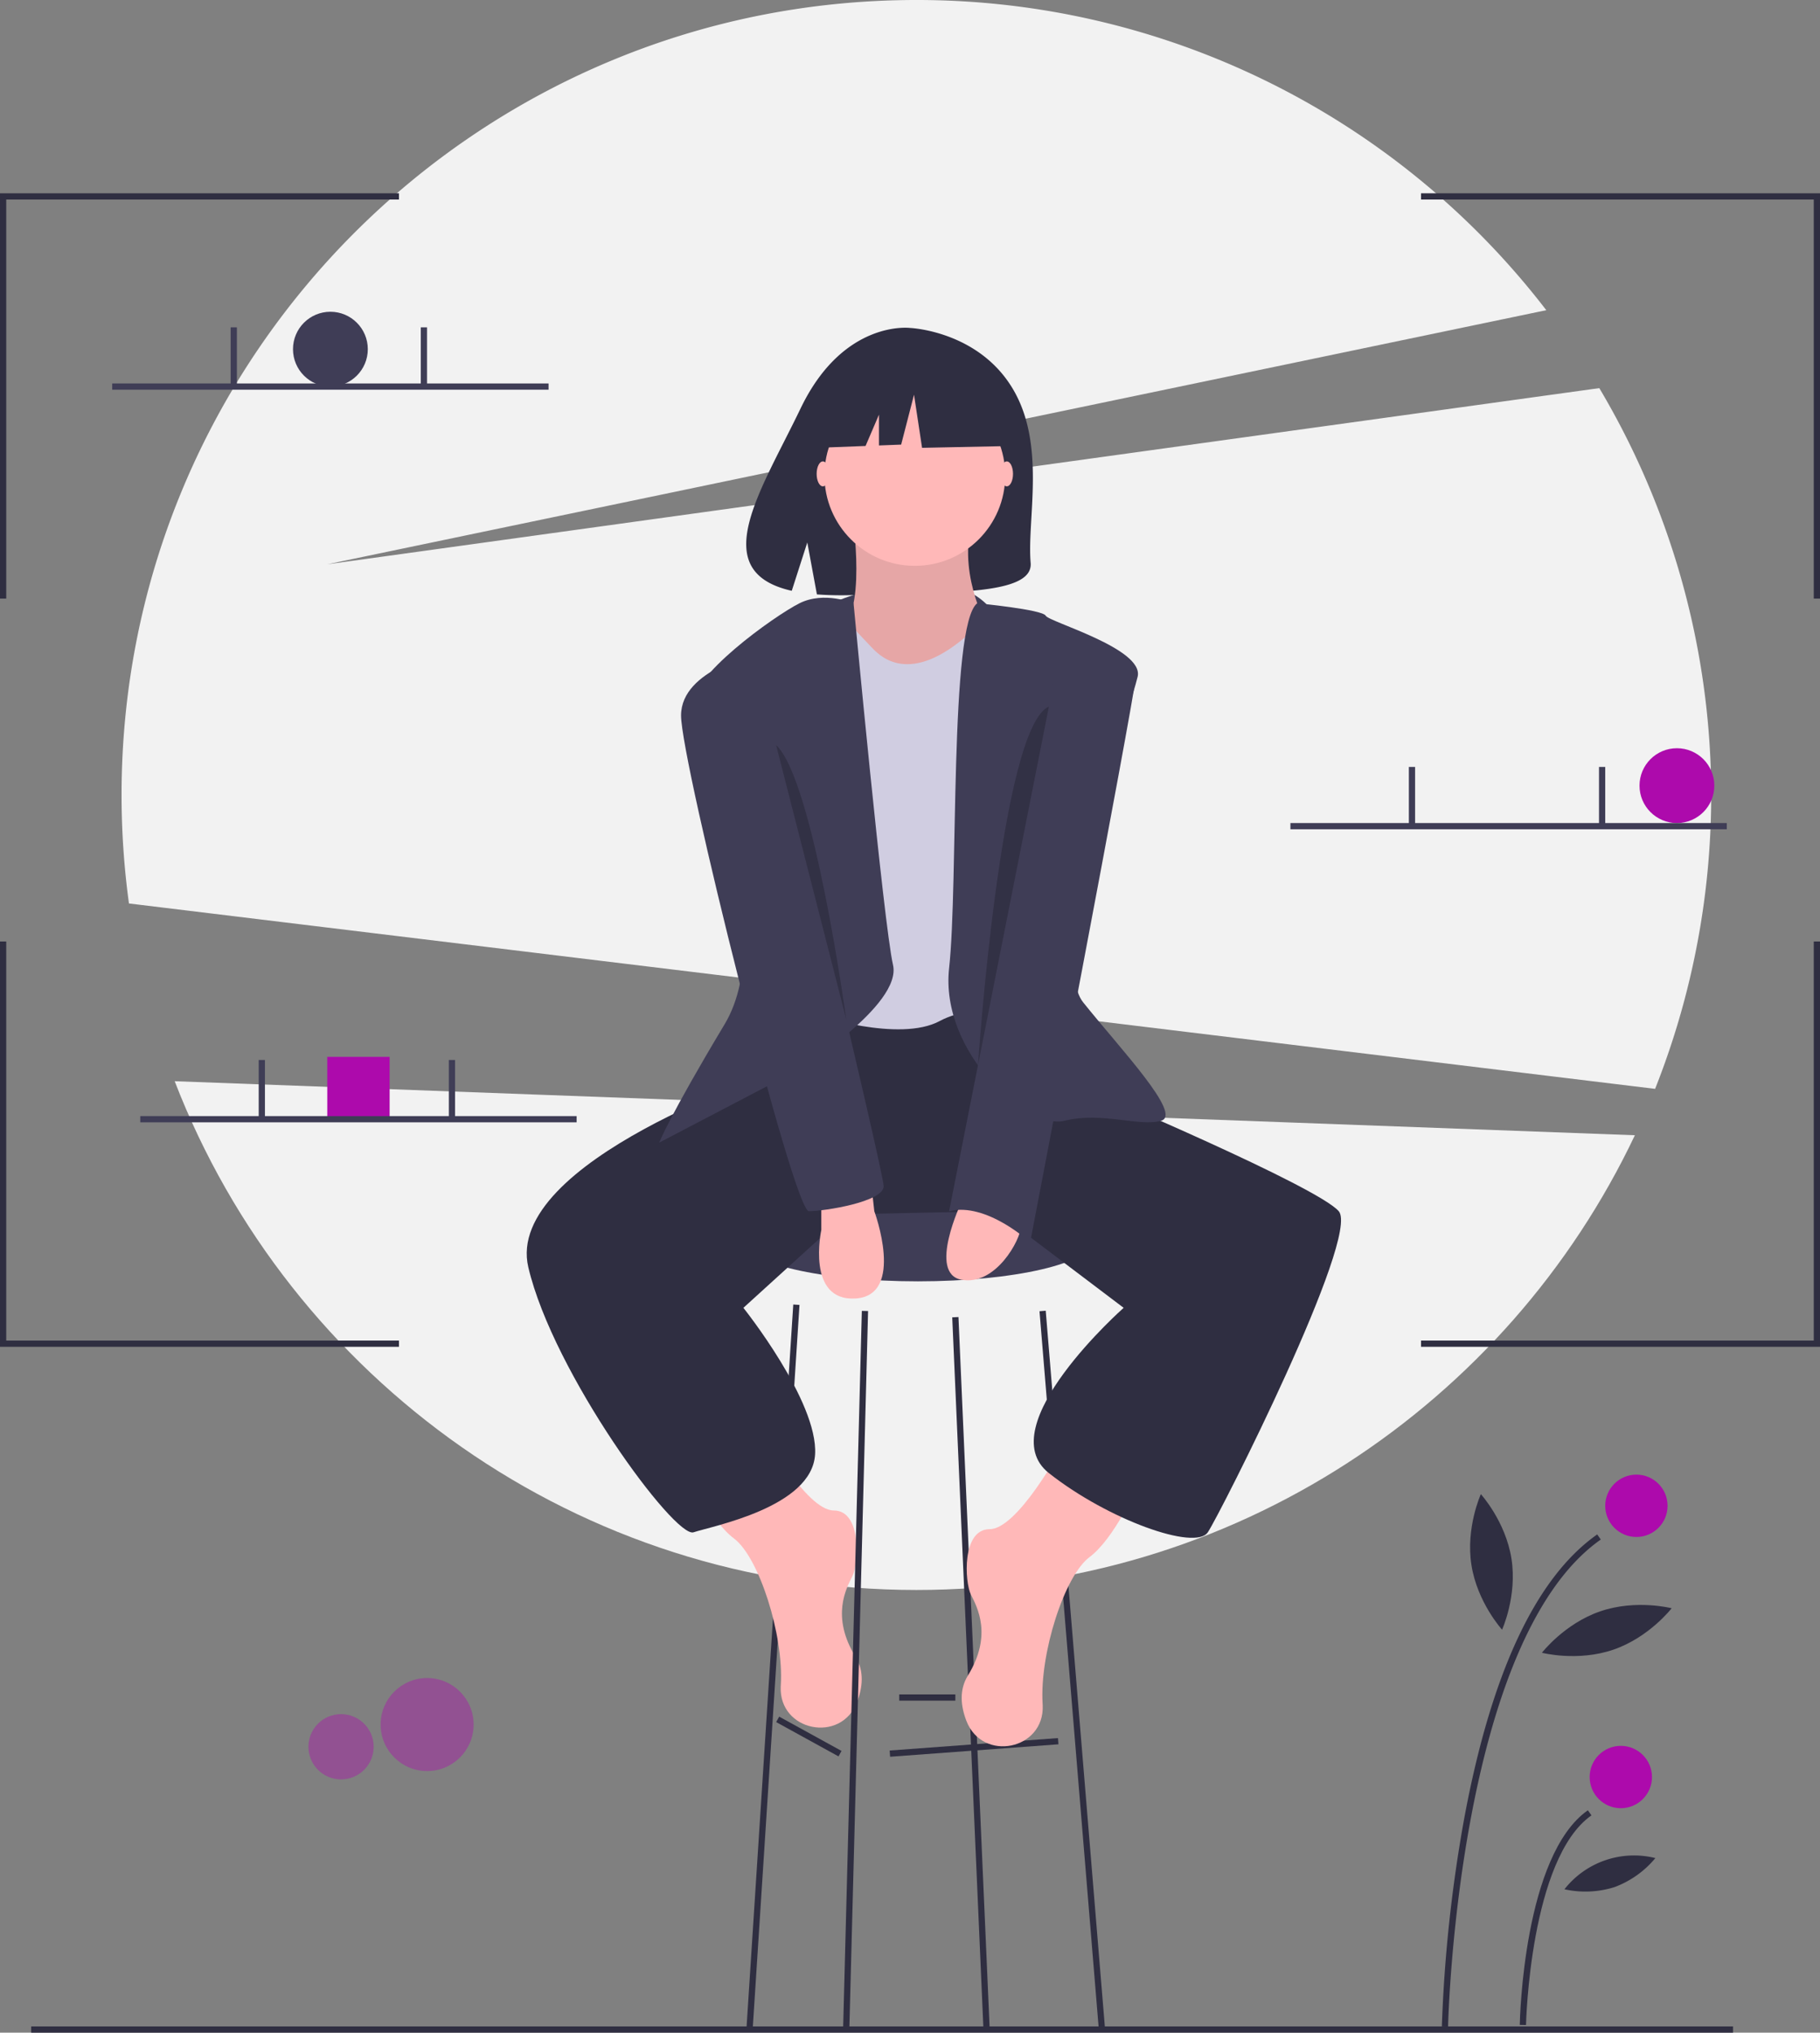 <svg id="fb414a8b-d0ff-4841-818a-532ec941ba8d" data-name="Layer 1"
    xmlns="http://www.w3.org/2000/svg" width="583.904" height="652" viewBox="0 0 583.904 652">
    <rect x="0" y="0" width="583.904" height="652" fill="#808080" stroke="none"/>
    <title>modern professional</title>
    <circle cx="137.032" cy="553.164" r="14.92" fill="#ad0aac" opacity="0.4"/>
    <circle cx="109.419" cy="560.29" r="10.466" fill="#ad0aac" opacity="0.4"/>
    <path d="M839.05,473.261A255.44,255.44,0,0,0,821.148,248.494L413.048,305l391.09-81.506A254.562,254.562,0,0,0,602.048,124c-140.833,0-255,114.167-255,255a257.189,257.189,0,0,0,2.373,34.797Z" transform="translate(-308.048 -124)" fill="#f2f2f2"/>
    <path d="M364.092,470.81C400.95,566.274,493.584,634,602.048,634c101.778,0,189.617-59.634,230.515-145.861Z" transform="translate(-308.048 -124)" fill="#f2f2f2"/>
    <circle cx="106" cy="112" r="12" fill="#3f3d56"/>
    <circle cx="538" cy="252" r="12" fill="#ad0aac"/>
    <rect x="105" y="339" width="20" height="20" fill="#ad0aac"/>
    <path d="M576.048,317s33-14.379,48.5.81S583.048,328,576.048,317Z" transform="translate(-308.048 -124)" fill="#3f3d56"/>
    <path d="M633.03,248.805c-11.09-18.738-33.03-19.612-33.03-19.612s-21.38-2.734-35.095,25.805c-12.783,26.601-30.426,52.284-2.84,58.511L567.048,298l3.086,16.663a107.934,107.934,0,0,0,11.803.202c29.542-.954,57.677.279,56.771-10.322C637.503,290.451,643.701,266.835,633.03,248.805Z" transform="translate(-308.048 -124)" fill="#2f2e41"/>
    <ellipse cx="294.5" cy="398" rx="56" ry="13" fill="#3f3d56"/>
    <rect x="593.474" y="683.5" width="54.148" height="2" transform="translate(-356.837 -76.373) rotate(-4.229)" fill="#2f2e41"/>
    <rect x="566.548" y="669.587" width="2" height="22.825" transform="translate(-610.715 726.108) rotate(-61.189)" fill="#2f2e41"/>
    <rect x="288.5" y="543.5" width="18" height="2" fill="#2f2e41"/>
    <polygon points="241.498 650.568 239.502 650.432 254.502 418.432 256.498 418.568 241.498 650.568" fill="#2f2e41"/>
    <polygon points="315.501 650.549 305.501 422.549 307.499 422.451 317.499 650.451 315.501 650.549" fill="#2f2e41"/>
    <rect x="651.048" y="544.108" width="2" height="230.783" transform="translate(-360.129 -68.081) rotate(-4.722)" fill="#2f2e41"/>
    <path d="M648.548,588.5s-14,26-23,26-8,17-6,21,7,13-1,26c-2.794,4.541-2.295,9.692-.461,14.473,5.138,13.395,25.124,9.337,24.486-4.996q-.011-.237-.026-.477c-1-16,7-41,15-47s15-22,15-22Z" transform="translate(-308.048 -124)" fill="#ffb8b8"/>
    <path d="M552.548,582.5s14,26,23,26,8,17,6,21-7,13,1,26c2.794,4.541,2.295,9.692.461,14.473-5.138,13.395-25.124,9.337-24.486-4.996q.011-.237.026-.477c1-16-7-41-15-47s-15-22-15-22Z" transform="translate(-308.048 -124)" fill="#ffb8b8"/>
    <path d="M563.548,454.5l-6,13s-88,29-80,63,47,87,53,85,38-8,39-25-23-47-23-47l33-30,48.02-1,40.98,31s-43,38-24,53,47,25,51,19,49-95,42-103-78-38-78-38l-19-27-74-4Z" transform="translate(-308.048 -124)" fill="#2f2e41"/>
    <path d="M581.548,289.5s5,33-5,37,20,21,20,21h17l11-23s-10-18-4-35S581.548,289.5,581.548,289.5Z" transform="translate(-308.048 -124)" fill="#ffb8b8"/>
    <path d="M581.548,289.5s5,33-5,37,20,21,20,21h17l11-23s-10-18-4-35S581.548,289.5,581.548,289.5Z" transform="translate(-308.048 -124)" opacity="0.1"/>
    <path d="M574.548,317.5s11,12,13,14,11,13,30-3,21,3,21,3v120s-16-7-29,0-40-2-40-2l-5-124Z" transform="translate(-308.048 -124)" fill="#d0cde1"/>
    <path d="M581.893,317.5s-9.345-4-17.345,0-36,24-34,33,28,72,10,102-21,38-21,38l44-23s34-21,31-34S581.893,317.5,581.893,317.5Z" transform="translate(-308.048 -124)" fill="#3f3d56"/>
    <path d="M621.56,317.5s20.988,2,21.988,4,31.5,10.5,29.5,19.5-29.5,89.5-17.5,104.5,32,36,25,38-19-3-31,0-40-22-37-49S612.571,324.5,621.56,317.5Z" transform="translate(-308.048 -124)" fill="#3f3d56"/>
    <path d="M571.548,508.5v10s-5,23,11,22,6-28,6-28l-1-9Z" transform="translate(-308.048 -124)" fill="#ffb8b8"/>
    <path d="M616.548,509.5s-11,23,0,25,19-13,19-17S616.548,509.5,616.548,509.5Z" transform="translate(-308.048 -124)" fill="#ffb8b8"/>
    <polygon points="272.5 650.524 270.5 650.476 276.5 420.476 278.5 420.524 272.5 650.524" fill="#2f2e41"/>
    <ellipse cx="323" cy="152" rx="2" ry="4" fill="#ffb8b8"/>
    <ellipse cx="264" cy="152" rx="2" ry="4" fill="#ffb8b8"/>
    <path d="M648.548,330.5s25,0,24,10-34,182-34,182-14-13-26-10Z" transform="translate(-308.048 -124)" fill="#3f3d56"/>
    <path d="M551.548,333.5s-25,5-25,20,36,159,41,159,24-3,24-8S551.548,333.5,551.548,333.5Z" transform="translate(-308.048 -124)" fill="#3f3d56"/>
    <path d="M557.048,363l22.5,87.991S569.048,374,557.048,363Z" transform="translate(-308.048 -124)" opacity="0.2"/>
    <path d="M644.565,350.636,621.809,465.68S629.082,357.272,644.565,350.636Z" transform="translate(-308.048 -124)" opacity="0.2"/>
    <circle cx="293.5" cy="152.5" r="29" fill="#ffb8b8"/>
    <polygon points="320.079 122.998 298.403 111.644 268.47 116.289 262.277 143.642 277.693 143.049 282 133 282 142.884 289.114 142.61 293.242 126.611 295.823 143.642 321.112 143.126 320.079 122.998" fill="#2f2e41"/>
    <rect x="10" y="650" width="546" height="2" fill="#2f2e41"/>
    <path d="M772.631,774.02l-2-.039a463.835,463.835,0,0,1,7.1-66.287c8.648-46.881,23.029-77.67,42.743-91.512l1.148,1.637C775.57,650.152,772.654,772.784,772.631,774.02Z" transform="translate(-308.048 -124)" fill="#2f2e41"/>
    <path d="M797.631,773.541l-2-.039c.043-2.215,1.293-54.414,21.843-68.842l1.148,1.637C798.901,720.143,797.641,773.009,797.631,773.541Z" transform="translate(-308.048 -124)" fill="#2f2e41"/>
    <circle cx="525" cy="483" r="10" fill="#ad0aac"/>
    <circle cx="520" cy="570" r="10" fill="#ad0aac"/>
    <path d="M792.97,623.995c1.879,12.004-3.019,22.741-3.019,22.741s-7.945-8.726-9.825-20.73,3.019-22.741,3.019-22.741S791.09,611.991,792.97,623.995Z" transform="translate(-308.048 -124)" fill="#2f2e41"/>
    <path d="M825.657,653.148c-11.493,3.942-22.919.99-22.919.99s7.208-9.344,18.701-13.286,22.919-.99,22.919-.99S837.15,649.206,825.657,653.148Z" transform="translate(-308.048 -124)" fill="#2f2e41"/>
    <path d="M826.026,729.309a31.134,31.134,0,0,1-16.064.694,28.374,28.374,0,0,1,29.172-10.006A31.134,31.134,0,0,1,826.026,729.309Z" transform="translate(-308.048 -124)" fill="#2f2e41"/>
    <polygon points="2 192 0 192 0 62 128 62 128 64 2 64 2 192" fill="#2f2e41"/>
    <polygon points="583.904 192 581.904 192 581.904 64 455.904 64 455.904 62 583.904 62 583.904 192" fill="#2f2e41"/>
    <polygon points="2 302 0 302 0 432 128 432 128 430 2 430 2 302" fill="#2f2e41"/>
    <polygon points="583.904 302 581.904 302 581.904 430 455.904 430 455.904 432 583.904 432 583.904 302" fill="#2f2e41"/>
    <rect x="36" y="123" width="140" height="2" fill="#3f3d56"/>
    <rect x="74" y="105" width="2" height="18.5" fill="#3f3d56"/>
    <rect x="135" y="105" width="2" height="18.5" fill="#3f3d56"/>
    <rect x="414" y="264" width="140" height="2" fill="#3f3d56"/>
    <rect x="452" y="246" width="2" height="18.5" fill="#3f3d56"/>
    <rect x="513" y="246" width="2" height="18.5" fill="#3f3d56"/>
    <rect x="45" y="358" width="140" height="2" fill="#3f3d56"/>
    <rect x="83" y="340" width="2" height="18.5" fill="#3f3d56"/>
    <rect x="144" y="340" width="2" height="18.5" fill="#3f3d56"/>
</svg>
